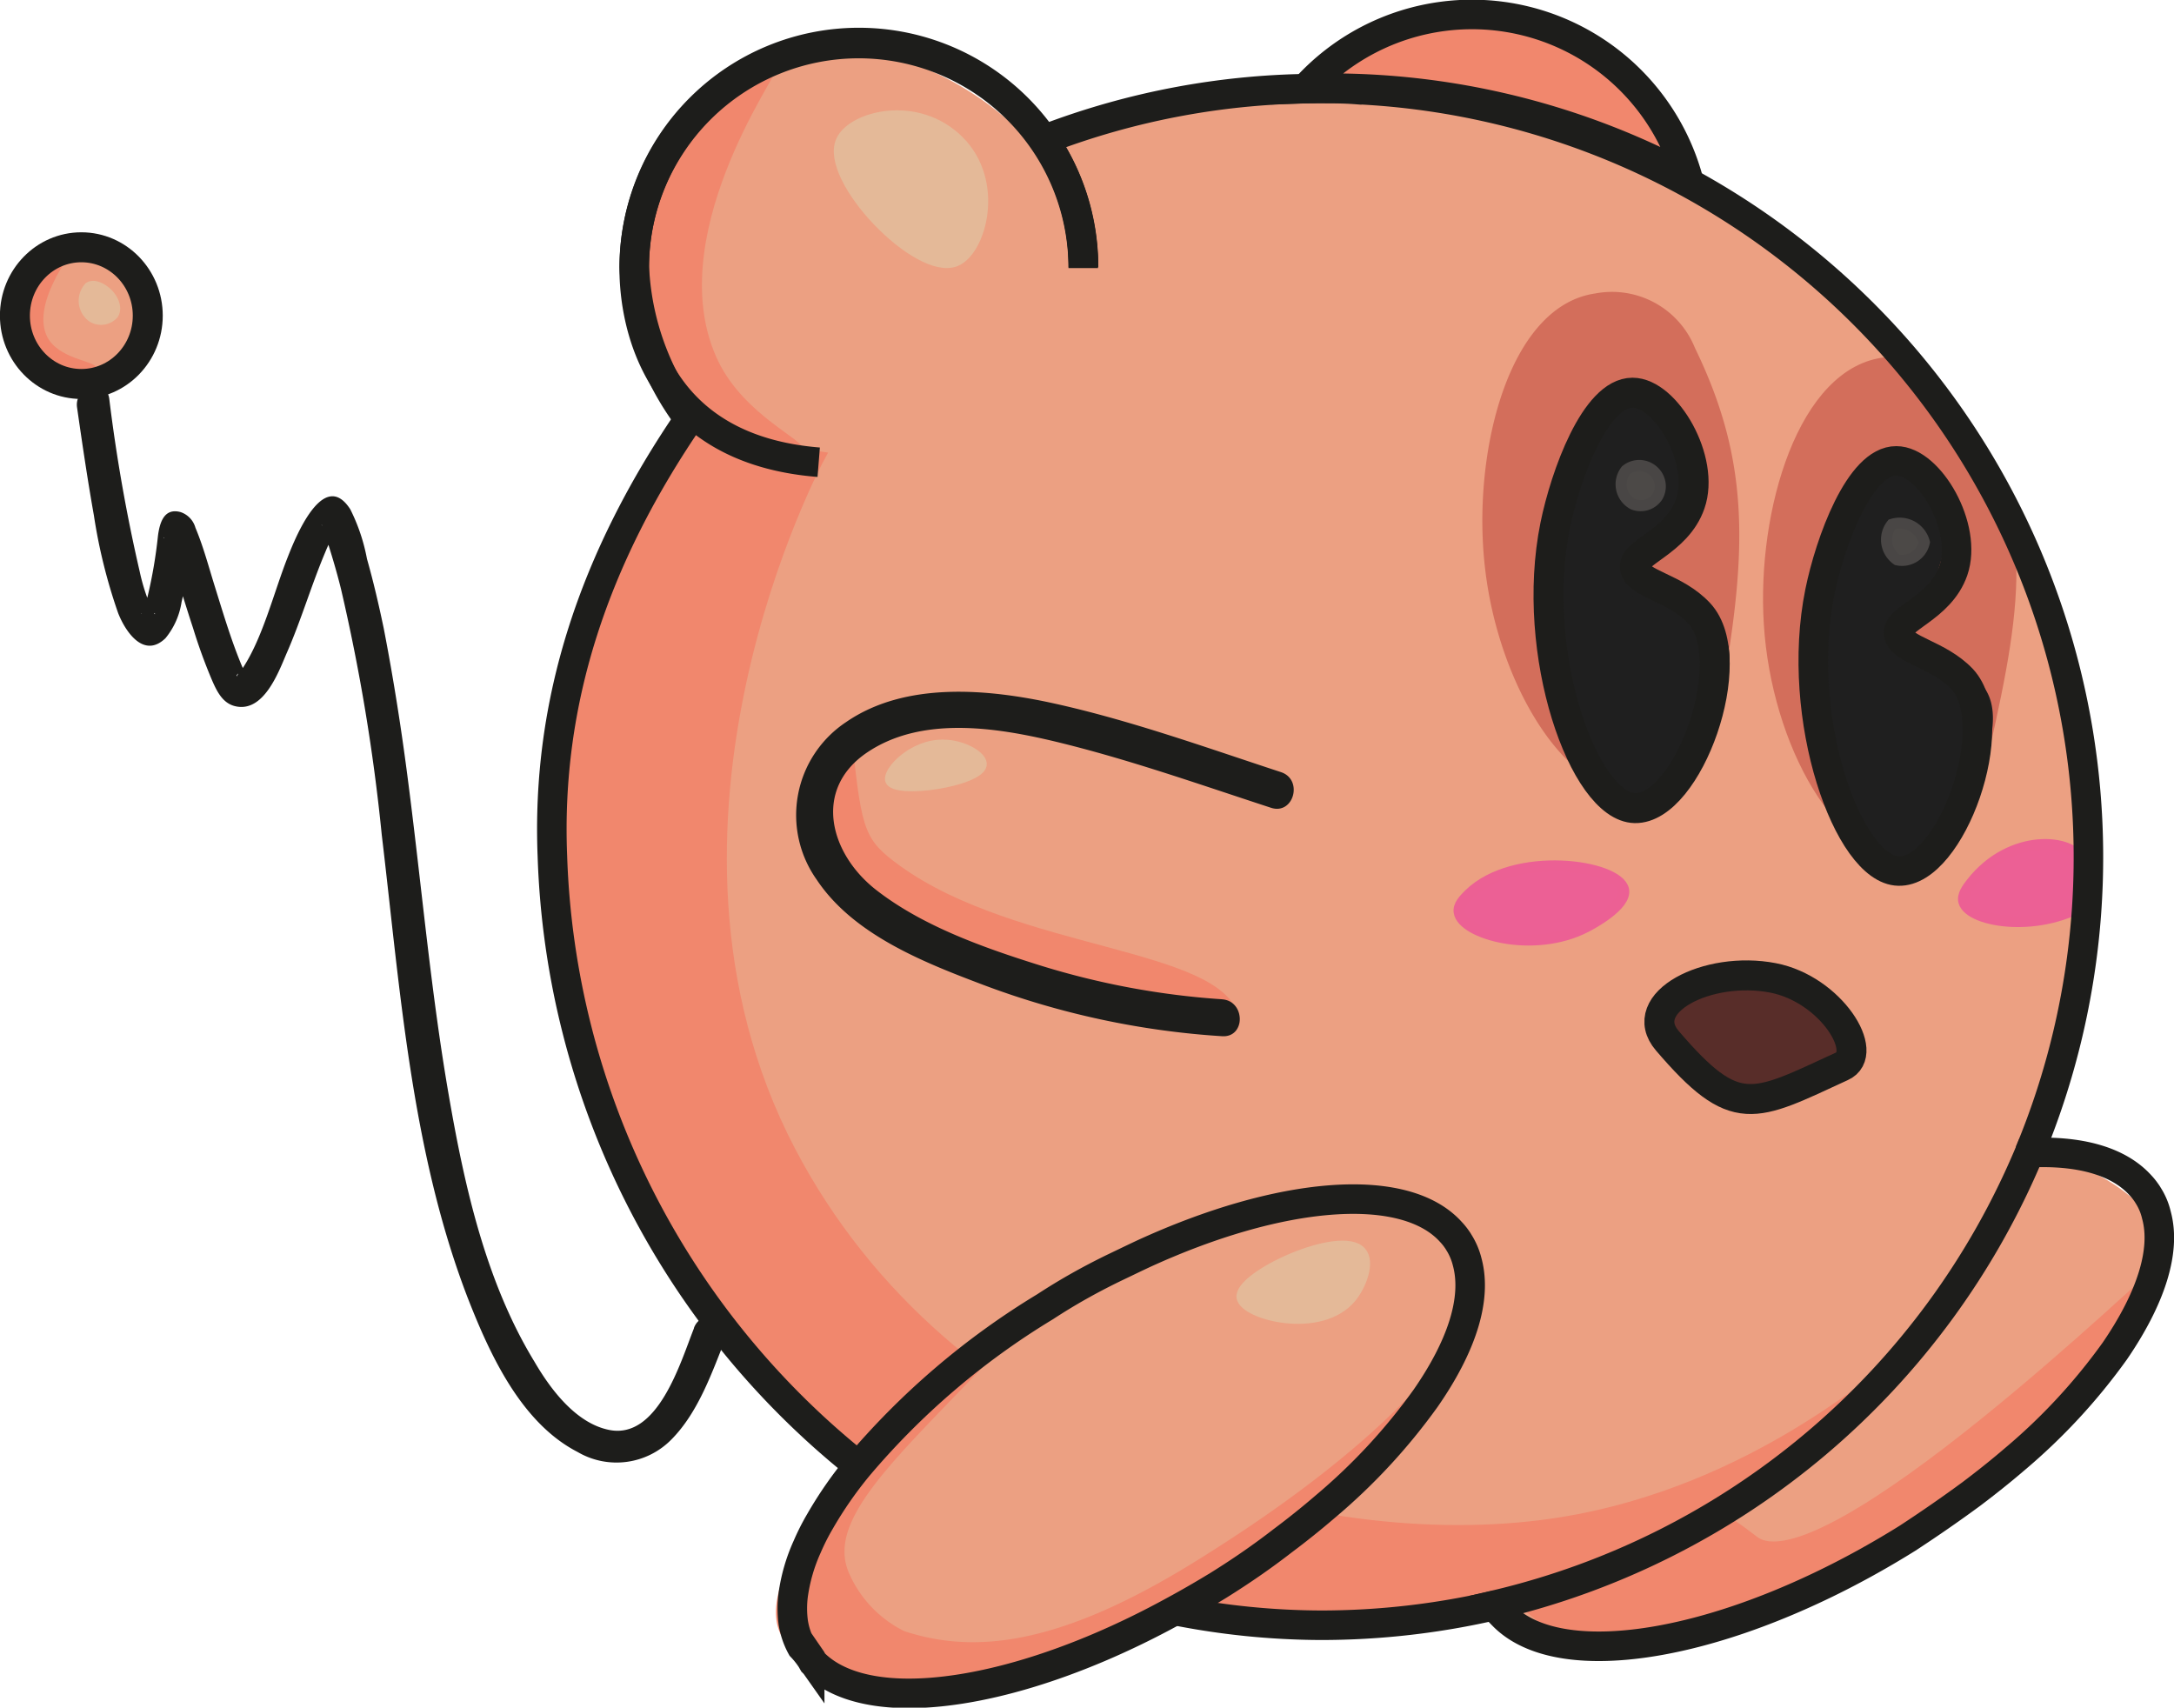 <svg xmlns="http://www.w3.org/2000/svg" viewBox="0 0 147.27 115.67"><defs><style>.cls-1,.cls-2,.cls-4{fill:#eca082;stroke:#eca082;}.cls-1,.cls-10,.cls-11,.cls-12,.cls-14,.cls-15,.cls-2,.cls-3,.cls-4,.cls-5,.cls-6,.cls-7,.cls-8,.cls-9{stroke-miterlimit:10;}.cls-1,.cls-10,.cls-11,.cls-5,.cls-6,.cls-7,.cls-9{stroke-width:0.75px;}.cls-2,.cls-3{stroke-width:0.75px;}.cls-3{fill:#f1876d;stroke:#f1876d;}.cls-4{stroke-width:0.77px;}.cls-5{fill:#d36e5b;stroke:#d36e5b;}.cls-6{fill:#ec6095;stroke:#ec6094;}.cls-7,.cls-8{fill:#e4b998;stroke:#e4b998;}.cls-8{stroke-width:0.6px;}.cls-9{fill:#1f1f1f;stroke:#1f1f1f;}.cls-10{fill:#582d29;stroke:#582d29;}.cls-11{fill:#4c4947;stroke:#494645;}.cls-12,.cls-14,.cls-15{fill:none;stroke:#1d1d1b;}.cls-12{stroke-width:2px;}.cls-13{fill:#1d1d1b;}.cls-14{stroke-width:2.03px;}.cls-15{stroke-width:2.03px;}</style></defs><g id="Capa_9" data-name="Capa 9"><path class="cls-1" d="M3.45,26.06c1.66.88,7.07-2.85,6.19-6.19C9.16,18,6.81,16.49,5.19,17,2.29,17.81,1.66,25.12,3.45,26.06Z"/><path class="cls-2" d="M54.4,30.32A13.8,13.8,0,0,1,44.14,18.13,13.65,13.65,0,0,1,51.3,5c7.43-3.79,14.82,1.88,15.87,2.71,1.46,1.17,4.55,3.63,5,7.36C73.16,22.43,63.57,32.43,54.4,30.32Z"/><path class="cls-2" d="M78.23,7.29C55.45,12.64,37.7,34,37.78,57.8c.09,24.52,19.13,39.14,21.68,41,14.73,10.93,35.9,14.66,53,6.38,13-6.28,19.76-17.59,21.68-20.9a54.38,54.38,0,0,0,6.77-19.55,50.41,50.41,0,0,0-2.32-25.35,51.14,51.14,0,0,0-13.93-20.13C113.56,9.5,96,3.1,78.23,7.29Z"/><path class="cls-3" d="M4.51,16.87C4.42,16.82.06,22,1.71,24.32c1.1,1.59,4.46,1.26,4.55.87S3.76,24.7,2.87,23C1.62,20.55,4.59,16.91,4.51,16.87Z"/><path class="cls-3" d="M83.6,69.06c-1-4.51-14.79-4.32-22.8-10.07-2.58-1.85-2.79-2.6-3.42-8.54-.08-.76-1.09,1.8-.84,3.72.22,1.64-1.28,4.65,10.94,11.12,2.75,1.46,12.08,5.06,13.74,3.62C81.8,68.41,83.81,70,83.6,69.06Z"/><path class="cls-3" d="M89.33,4.77c-.17-1.28,7.54-5.18,14.61-2.9,5.63,1.81,9.43,7.06,8.71,8.13s-4.49-1.83-13-3.58C92.78,5,89.44,5.6,89.33,4.77Z"/><path class="cls-3" d="M52.21,4.59c-.28-.17-15,5.48-6.29,21.25,2.15,3.9,7.84,5.31,8.16,4.82s-3.9-2.22-5.75-6C44.21,16.16,52.46,4.74,52.21,4.59Z"/><path class="cls-3" d="M47.36,28.88C36,46.8,35.53,60.46,41.08,75.41c8.82,23.79,33.91,40,64.43,31.41,12.65-3.56,21.13-11.76,21.53-13.1.27-.9-8.83,7.93-22.73,9.63-16.23,2-40.14-5-50.8-25.4-11.52-22.08,2-47,2-47C51.5,30.35,48,27.82,47.36,28.88Z"/><path class="cls-2" d="M55,108.63C51.74,98.29,82.69,79.7,92,81.44c3.78.71,6.59,2.52,6.66,3.73C99.41,99.4,70,118.85,58.52,112.39A6.91,6.91,0,0,1,55,108.63Z"/><path class="cls-3" d="M66.48,92.15c-3.39,1-15.79,14.07-13.18,18.53,2.08,3.57,8.53,5.4,14.17,3.18C91.07,104.58,98,93.18,97.64,92.79c-.18-.22-3.47,5.31-16.78,13.49-9.23,5.66-15,6.12-19.74,4.56a8.29,8.29,0,0,1-4-4.25C55.6,102.78,60.29,98.67,66.48,92.15Z"/><path class="cls-4" d="M121.53,98.63c8-7.71,6.09-4.34,15.22-18.45,2.17-3.35,8.56,1.64,8.81,2.85,2.67,13.21-30.67,33.09-43,27.2C100,109,115.2,104.69,121.53,98.63Z"/><path class="cls-3" d="M113.5,104.36c-3,5.2-20.3-4.42-9.42,4.91,6.33,5.42,33.58-7.8,42.06-23,.33-.59-22.65,21.77-27.35,18.12S114.44,102.73,113.5,104.36Z"/></g><g id="Capa_10" data-name="Capa 10"><path class="cls-5" d="M127.79,24.57c-5.6.55-8.42,10.08-7.93,17.71.5,8,4.9,16,9.87,15.52,2.68-.26,3.68-2.74,4.27-5.31,2.3-10.15,4-17.4-1.17-24C131.2,26.37,130.83,24.27,127.79,24.57Z"/><path class="cls-5" d="M108.12,20.25c-5.57.79-8,10.43-7.17,18,.85,8,5.59,15.8,10.54,15.09,2.66-.38,4.2-3.23,4.67-5.83,1.88-10.23,2-16.22-1.69-23.8A5.68,5.68,0,0,0,108.12,20.25Z"/><path class="cls-6" d="M133.56,59.8c2.65-3.38,6.9-3,7.48-1.42.37,1,.94,2.38.65,2.58-3.31,2.29-8.24,1.54-8.65.13C132.91,60.64,133.27,60.17,133.56,59.8Z"/><path class="cls-6" d="M99.52,60.58c3.08-3,10.09-2,10.46-.32.23,1.07-2.23,2.37-2.55,2.53-3.57,1.84-8.37.46-8.58-1C98.77,61.33,99.19,60.91,99.52,60.58Z"/><path class="cls-7" d="M6.05,19.47a1.35,1.35,0,0,0,.22,2,1.11,1.11,0,0,0,1.39-.2c.31-.47-.11-1.22-.6-1.56C7,19.65,6.42,19.24,6.05,19.47Z"/><path class="cls-7" d="M57,9.54c-1.17,2.54,5.2,9.18,7.74,8.13,1.69-.69,3-5.34.19-8.13S57.74,7.89,57,9.54Z"/><path class="cls-8" d="M60.27,52.88c-.24-.62,1.53-2.52,3.63-2.48,1.35,0,2.76.82,2.64,1.43C66.31,53,60.63,53.84,60.27,52.88Z"/><path class="cls-7" d="M84.14,87.89c.2,1.15,5.29,2.49,7.37,0,.7-.85,1.28-2.41.67-3.08C90.83,83.3,83.9,86.47,84.14,87.89Z"/><path class="cls-9" d="M126.93,31.64c-5.4,2-4.41,25.76.41,26.81,3.16.69,8.84-8.2,6.89-11.47-1.22-2-5.13-1.32-5.85-3.38-.45-1.27,1.43-1.93,2.49-4.91.18-.52,1.53-4.29-.18-6.12A3.83,3.83,0,0,0,126.93,31.64Z"/><path class="cls-9" d="M109.33,27.6c-5.43,2-4.73,25.7.07,26.81,3.15.72,8.94-8.09,7-11.38-1.2-2.07-5.11-1.39-5.81-3.46-.44-1.28,1.45-1.91,2.55-4.88.19-.51,1.58-4.27-.1-6.12A3.83,3.83,0,0,0,109.33,27.6Z"/><path class="cls-10" d="M113.17,67.29c3.58-1.31,2.42.69,7.07-.66,3-.87,7.41,6,2.06,7S110.26,68.34,113.17,67.29Z"/><path class="cls-11" d="M128.16,35.52a1.66,1.66,0,0,0,.35,2.4,1.54,1.54,0,0,0,1.85-1.19A1.73,1.73,0,0,0,128.16,35.52Z"/><path class="cls-11" d="M110.15,31.85a1.53,1.53,0,0,0,.49,2.31,1.37,1.37,0,0,0,1.66-.55A1.39,1.39,0,0,0,112,31.9,1.42,1.42,0,0,0,110.15,31.85Z"/></g><g id="Capa_2" data-name="Capa 2"><g id="Capa_8" data-name="Capa 8"><path class="cls-12" d="M73.39,18.09a15.21,15.21,0,0,0-30.42,0,18.51,18.51,0,0,0,4.38,11.14"/><path class="cls-12" d="M73.4,18.09a15.16,15.16,0,0,0-2.68-8.63A51.77,51.77,0,0,1,89.45,6c.8,0,1.6,0,2.39.06a52.06,52.06,0,0,1,45.64,72"/><path class="cls-12" d="M46.81,28.19C40.14,37.89,37,47.64,37.42,58A55.12,55.12,0,0,0,58.17,99.3"/><path class="cls-12" d="M79.58,109.09a51.54,51.54,0,0,0,9.87,1,52.24,52.24,0,0,0,11.87-1.36"/><path class="cls-12" d="M88.43,6A51.52,51.52,0,0,1,114.32,12,15.19,15.19,0,0,0,88.43,6Z"/><path class="cls-13" d="M47,90c-.9,2.27-2.43,7.52-5.73,6.86-2.27-.45-4-2.79-5.07-4.63-3.27-5.36-4.72-11.81-5.78-17.93-1.22-7-1.84-14.13-2.75-21.19-.45-3.54-1-7.07-1.68-10.57-.33-1.57-.69-3.13-1.13-4.68a12.68,12.68,0,0,0-1.13-3.36c-1.83-2.85-3.75,2-4.22,3.19-1,2.52-1.75,5.73-3.24,7.82,0,.06-.16.14-.18.2-.08.24-.08-.06,0,0-.14-.2.65.14.66.13l-.14-.26c-.13-.25-.24-.5-.34-.75-.67-1.66-1.18-3.38-1.71-5.08-.42-1.34-.78-2.72-1.32-4a1.56,1.56,0,0,0-1-1.06c-1.15-.32-1.43.77-1.54,1.61A31.87,31.87,0,0,1,10,40.4a7,7,0,0,1-.28.92c-.17.43-.25.22,0,.19s.46,0,.66,0,.09.2.07,0a3.66,3.66,0,0,0-.28-.52,13.19,13.19,0,0,1-.71-2.29A112.24,112.24,0,0,1,7.4,27c-.2-1.44-2.39-.83-2.18.6.35,2.44.71,4.89,1.14,7.31A36.6,36.6,0,0,0,8,41.52c.49,1.26,1.74,3.13,3.21,1.71a5.06,5.06,0,0,0,1.09-2.45c.18-.75.32-1.51.44-2.28.07-.46.14-.93.2-1.4,0-.27.07-.54.11-.81s0-.25-.25.28l-.8.34-.9-.48,0,0c-.06.12,0-.11,0,0a2.2,2.2,0,0,0,.2.54c.18.52.35,1,.51,1.58.43,1.33.83,2.67,1.27,4a35.86,35.86,0,0,0,1.31,3.59c.32.72.71,1.51,1.56,1.7,1.89.43,2.89-2.23,3.45-3.55,1-2.27,1.68-4.63,2.64-6.9a11.21,11.21,0,0,1,.52-1.11l.27-.45s.06,0,0,0a1.72,1.72,0,0,1-.6,0s-.5-.26-.44-.27.2.5.19.5c.41,1.27.8,2.54,1.12,3.84a130.06,130.06,0,0,1,2.76,16.64c1.25,10.5,2,21.45,5.83,31.39,1.49,3.81,3.61,8.46,7.45,10.43a5.21,5.21,0,0,0,6.33-.84c1.86-1.87,2.78-4.61,3.74-7,.54-1.35-1.65-1.94-2.19-.6Z"/><ellipse class="cls-14" cx="5.51" cy="21.38" rx="4.5" ry="4.63"/><path class="cls-12" d="M132.92,46c2.86,3.1-.75,13.11-4.31,13-3.4-.07-7.07-10.33-5.33-18.9.68-3.34,2.68-8.9,5.18-8.88,2.24,0,4.87,4.51,3.86,7.43-.91,2.61-3.94,3.23-3.7,4.32S131.3,44.3,132.92,46Z"/><path class="cls-15" d="M115.11,41.55c2.9,3.14-.76,13.27-4.36,13.19-3.44-.07-7.16-10.45-5.4-19.14.69-3.38,2.71-9,5.24-9,2.27,0,4.94,4.57,3.91,7.52-.92,2.65-4,3.28-3.74,4.38S113.48,39.79,115.11,41.55Z"/><path class="cls-15" d="M124.75,72.24c2-.88-.72-5.24-4.64-6-4.45-.86-9.36,1.7-7.16,4.26C117.59,75.92,118.75,75,124.75,72.24Z"/><path class="cls-12" d="M96.57,94.72a40.13,40.13,0,0,1-6.79,7.33c-.92.79-1.89,1.57-2.92,2.34q-2,1.55-4.33,3c-1,.61-2,1.19-3,1.73-6.81,3.74-13.5,5.69-18.36,5.58-2.65-.06-4.77-.74-6.08-2.08l-.13-.23-.11-.16a5.94,5.94,0,0,0-.55-.67,5,5,0,0,1-.57-1.71,7.21,7.21,0,0,1,0-1.8,11.85,11.85,0,0,1,.95-3.28,15.45,15.45,0,0,1,.87-1.72,27,27,0,0,1,2.58-3.72A51.39,51.39,0,0,1,70.79,88.52c1.53-1,3-1.82,4.57-2.59h0l1.5-.72.55-.26c9.28-4.27,17.71-5,20.87-1.51a4.15,4.15,0,0,1,.42.52,1.63,1.63,0,0,1,.11.17,4.52,4.52,0,0,1,.58,1.35C100.07,88,99,91.22,96.57,94.72Z"/><path class="cls-12" d="M143.25,91.53a40.13,40.13,0,0,1-6.79,7.33c-.92.79-1.9,1.57-2.92,2.34-1.36,1-2.8,2-4.33,3-7.81,4.87-15.75,7.44-21.31,7.31-2.65-.06-4.77-.74-6.08-2.08a1.71,1.71,0,0,0-.13-.23,1.77,1.77,0,0,0-.12-.17,3.92,3.92,0,0,0-.25-.32,52.15,52.15,0,0,0,36.16-30.63c3.36-.16,6,.55,7.5,2.19a4.15,4.15,0,0,1,.42.52,1.63,1.63,0,0,1,.11.17,4.26,4.26,0,0,1,.57,1.35C146.75,84.76,145.67,88,143.25,91.53Z"/><path class="cls-13" d="M82.81,67.69a53.42,53.42,0,0,1-12.46-2.33c-3.72-1.17-7.86-2.63-11-5.08s-4.31-6.81-.61-9.31,8.77-1.69,12.74-.74c4.94,1.19,9.79,2.91,14.63,4.49,1.53.49,2.19-1.92.66-2.42-5-1.64-10.13-3.49-15.32-4.64-4.51-1-10.11-1.52-14.13,1.25a7.56,7.56,0,0,0-2,10.67c2.5,3.76,7.31,5.63,11.36,7.16a55.89,55.89,0,0,0,16.1,3.45c1.61.11,1.6-2.39,0-2.5Z"/></g><g id="Capa_4" data-name="Capa 4"><path class="cls-12" d="M73.38,18.16a15.21,15.21,0,1,0-30.42,0c0,3.88,1.57,12.28,12.5,13.15"/></g></g></svg>